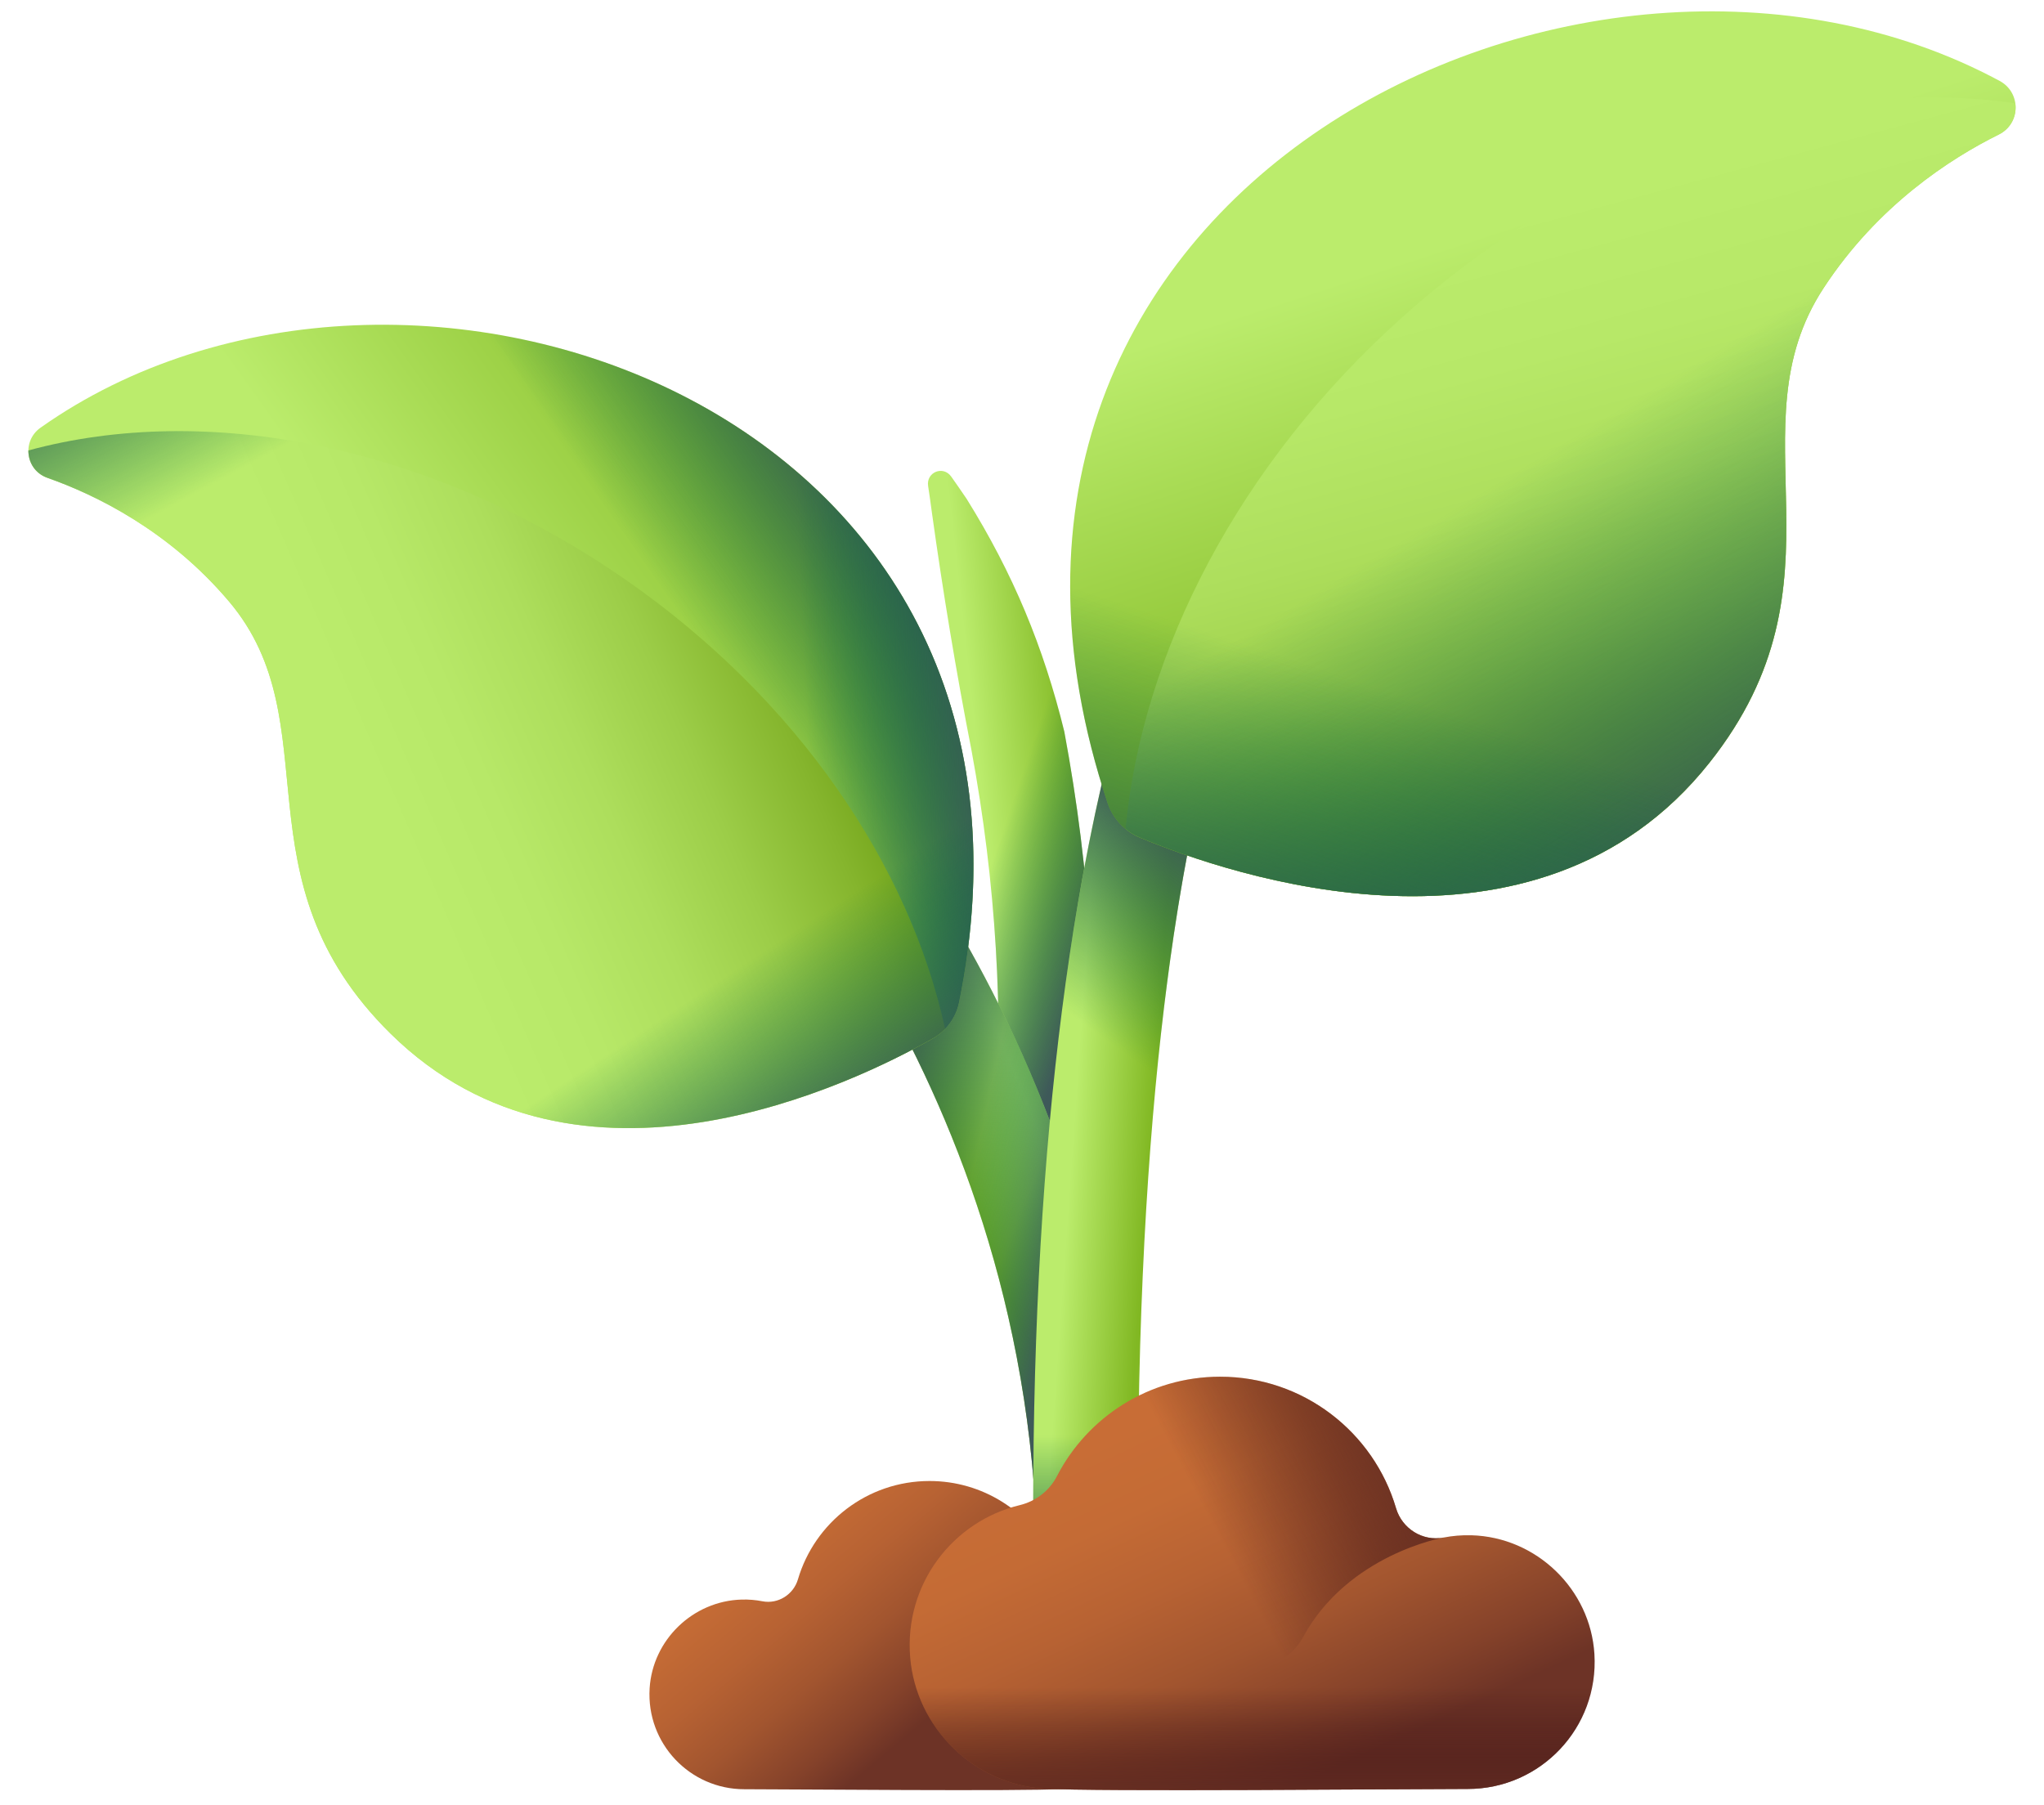 <svg width="60" height="53" viewBox="0 0 60 53" fill="none" xmlns="http://www.w3.org/2000/svg">
<path d="M30.608 33.79C30.054 33.746 29.777 33.724 29.223 33.679C29.466 29.739 29.235 25.913 28.518 22.032C28.064 19.71 27.68 17.384 27.354 15.041C27.313 14.732 27.291 14.578 27.244 14.268C27.183 13.865 27.684 13.655 27.923 13.993C28.106 14.253 28.197 14.384 28.376 14.648C29.735 16.832 30.633 18.987 31.242 21.479C32.014 25.618 32.261 29.698 31.994 33.9C31.439 33.856 31.162 33.834 30.608 33.79Z" fill="url(#paint0_linear_44_1468)"/>
<path d="M30.608 33.79C30.054 33.746 29.777 33.724 29.223 33.679C29.466 29.739 29.235 25.913 28.518 22.032C28.064 19.71 27.68 17.384 27.354 15.041C27.313 14.732 27.291 14.578 27.244 14.268C27.183 13.865 27.684 13.655 27.923 13.993C28.106 14.253 28.197 14.384 28.376 14.648C29.735 16.832 30.633 18.987 31.242 21.479C32.014 25.618 32.261 29.698 31.994 33.9C31.439 33.856 31.162 33.834 30.608 33.79Z" fill="url(#paint1_linear_44_1468)"/>
<path d="M30.456 46.264C30.442 31.681 21.264 22.782 21.171 22.693L23.136 20.628C23.241 20.728 25.743 23.131 28.248 27.491C30.551 31.5 33.298 38.012 33.306 46.262L30.456 46.264Z" fill="url(#paint2_linear_44_1468)"/>
<path d="M30.456 46.264C30.442 31.681 21.264 22.782 21.171 22.693L23.136 20.628C23.241 20.728 25.743 23.131 28.248 27.491C30.551 31.5 33.298 38.012 33.306 46.262L30.456 46.264Z" fill="url(#paint3_linear_44_1468)"/>
<path d="M30.456 46.264C30.442 31.681 21.264 22.782 21.171 22.693L23.136 20.628C23.241 20.728 25.743 23.131 28.248 27.491C30.551 31.5 33.298 38.012 33.306 46.262L30.456 46.264Z" fill="url(#paint4_linear_44_1468)"/>
<path d="M30.342 46.396C30.195 35.224 31.234 26.19 33.206 19.769C34.727 14.819 36.361 13.179 36.542 13.008L38.496 15.084C38.496 15.084 38.503 15.078 38.517 15.064C38.503 15.078 37.119 16.528 35.789 21.081C34.561 25.287 33.247 33.181 33.42 46.358L30.342 46.396Z" fill="url(#paint5_linear_44_1468)"/>
<path d="M36.542 13.008C36.361 13.179 34.727 14.819 33.206 19.769C31.959 23.829 31.086 28.935 30.649 34.964H33.679C34.106 28.365 34.967 23.897 35.789 21.081C37.119 16.528 38.503 15.078 38.517 15.064C38.503 15.078 38.496 15.084 38.496 15.084L36.542 13.008Z" fill="url(#paint6_linear_44_1468)"/>
<path d="M1.189 12.557C11.838 5.029 31.73 11.895 28.15 29.434C28.058 29.882 27.773 30.266 27.376 30.491C25.083 31.794 16.969 35.769 11.466 30.347C6.851 25.8 9.751 21.244 6.726 17.662C4.961 15.573 2.81 14.528 1.392 14.028C0.75 13.802 0.633 12.95 1.189 12.557Z" fill="url(#paint7_linear_44_1468)"/>
<path d="M1.189 12.557C0.633 12.95 0.75 13.802 1.392 14.028C2.81 14.528 4.961 15.573 6.726 17.662C7.35 18.402 7.722 19.183 7.96 19.997L24.818 31.731C25.93 31.276 26.823 30.806 27.376 30.492C27.773 30.266 28.058 29.882 28.15 29.434C31.73 11.895 11.838 5.029 1.189 12.557Z" fill="url(#paint8_linear_44_1468)"/>
<path d="M11.466 30.347C16.969 35.769 25.083 31.794 27.376 30.491C27.774 30.266 28.058 29.882 28.15 29.434C29.846 21.125 26.275 15.213 20.914 12.09L9.751 28.127C10.162 28.865 10.714 29.606 11.466 30.347Z" fill="url(#paint9_linear_44_1468)"/>
<path d="M0.834 13.224C0.828 13.562 1.022 13.898 1.391 14.028C2.809 14.527 4.96 15.573 6.725 17.662C9.75 21.244 6.85 25.8 11.465 30.347C16.968 35.769 25.082 31.794 27.375 30.491C27.512 30.413 27.635 30.315 27.742 30.203C26.697 25.414 23.418 20.537 18.381 17.031C12.654 13.045 6.053 11.805 0.834 13.224Z" fill="url(#paint10_linear_44_1468)"/>
<path d="M0.834 13.224C0.828 13.562 1.022 13.898 1.391 14.028C2.809 14.527 4.96 15.573 6.725 17.662C9.75 21.244 6.85 25.8 11.465 30.347C16.968 35.769 25.082 31.794 27.375 30.491C27.512 30.413 27.635 30.315 27.742 30.203C26.697 25.414 23.418 20.537 18.381 17.031C12.654 13.045 6.053 11.805 0.834 13.224Z" fill="url(#paint11_linear_44_1468)"/>
<path d="M11.466 30.347C16.969 35.769 25.083 31.794 27.376 30.491C27.774 30.266 28.058 29.882 28.15 29.434C29.846 21.125 26.275 15.213 20.914 12.09L9.751 28.127C10.162 28.865 10.714 29.606 11.466 30.347Z" fill="url(#paint12_linear_44_1468)"/>
<path d="M58.699 2.376C46.537 -4.174 26.501 5.594 32.514 23.577C32.668 24.037 33.016 24.404 33.463 24.59C36.041 25.666 45.082 28.806 50.174 22.399C54.444 17.027 50.81 12.608 53.532 8.454C55.119 6.031 57.247 4.656 58.674 3.949C59.32 3.629 59.334 2.718 58.699 2.376Z" fill="url(#paint13_linear_44_1468)"/>
<path d="M59.157 3.032C59.206 3.386 59.044 3.765 58.673 3.949C57.247 4.656 55.119 6.031 53.531 8.454C50.809 12.607 54.443 17.027 50.173 22.399C45.082 28.805 36.04 25.666 33.463 24.59C33.308 24.526 33.167 24.439 33.04 24.335C33.525 19.165 36.347 13.617 41.194 9.285C46.705 4.359 53.486 2.209 59.157 3.032Z" fill="url(#paint14_linear_44_1468)"/>
<path d="M59.157 3.032C59.206 3.386 59.044 3.765 58.673 3.949C57.247 4.656 55.119 6.031 53.531 8.454C50.809 12.607 54.443 17.027 50.173 22.399C45.082 28.805 36.04 25.666 33.463 24.59C33.308 24.526 33.167 24.439 33.04 24.335C33.525 19.165 36.347 13.617 41.194 9.285C46.705 4.359 53.486 2.209 59.157 3.032Z" fill="url(#paint15_linear_44_1468)"/>
<path d="M50.174 22.399C45.082 28.805 36.041 25.666 33.463 24.59C33.016 24.404 32.668 24.037 32.514 23.577C29.666 15.059 32.663 8.384 37.899 4.414L51.692 19.845C51.355 20.673 50.87 21.524 50.174 22.399Z" fill="url(#paint16_linear_44_1468)"/>
<path d="M30.417 39.273C30.335 41.538 30.309 43.914 30.342 46.396L33.42 46.358C33.387 43.801 33.409 41.444 33.476 39.273H30.417Z" fill="url(#paint17_linear_44_1468)"/>
<path d="M21.769 46.961C21.979 46.955 22.184 46.972 22.381 47.011C22.839 47.1 23.291 46.815 23.423 46.367C23.914 44.699 25.457 43.48 27.285 43.48C28.845 43.48 30.197 44.367 30.865 45.664C31.032 45.986 31.33 46.215 31.683 46.3C33.151 46.655 34.219 48.034 34.087 49.638C33.959 51.184 32.696 52.423 31.148 52.523C30.071 52.592 23.141 52.529 21.848 52.529C20.252 52.529 18.97 51.186 19.069 49.569C19.156 48.144 20.342 47.001 21.769 46.961Z" fill="url(#paint18_linear_44_1468)"/>
<path d="M43.192 45.073C42.911 45.065 42.637 45.089 42.373 45.14C41.761 45.259 41.157 44.878 40.98 44.279C40.323 42.047 38.259 40.418 35.814 40.418C33.728 40.418 31.921 41.604 31.026 43.338C30.803 43.77 30.404 44.075 29.932 44.189C27.969 44.663 26.541 46.508 26.717 48.654C26.888 50.722 28.578 52.379 30.648 52.512C32.089 52.604 41.358 52.521 43.086 52.521C45.221 52.521 46.936 50.725 46.803 48.561C46.686 46.655 45.1 45.126 43.192 45.073Z" fill="url(#paint19_linear_44_1468)"/>
<path d="M43.192 45.073C42.911 45.065 42.637 45.089 42.373 45.14C41.761 45.259 41.157 44.878 40.98 44.279C40.323 42.047 38.259 40.418 35.814 40.418C33.728 40.418 31.921 41.604 31.026 43.338C30.803 43.77 30.404 44.075 29.932 44.189C27.969 44.663 26.541 46.508 26.717 48.654C26.888 50.722 28.578 52.379 30.648 52.512C32.089 52.604 41.358 52.521 43.086 52.521C45.221 52.521 46.936 50.725 46.803 48.561C46.686 46.655 45.1 45.126 43.192 45.073Z" fill="url(#paint20_linear_44_1468)"/>
<path d="M40.98 44.279C40.323 42.047 38.259 40.418 35.814 40.418C33.728 40.418 31.921 41.604 31.026 43.338C30.803 43.77 30.404 44.075 29.932 44.189C27.969 44.663 26.541 46.508 26.717 48.654C26.888 50.722 28.578 52.379 30.648 52.512C31.112 52.542 32.385 52.553 33.957 52.555C34.151 50.772 35.452 49.321 37.16 48.909C37.633 48.795 38.023 48.485 38.254 48.058C39.572 45.631 42.373 45.14 42.373 45.14C41.761 45.259 41.157 44.878 40.98 44.279Z" fill="url(#paint21_linear_44_1468)"/>
<defs>
<linearGradient id="paint0_linear_44_1468" x1="28.899" y1="23.962" x2="31.826" y2="23.637" gradientUnits="userSpaceOnUse">
<stop stop-color="#BBEC6C"/>
<stop offset="1" stop-color="#81B823"/>
</linearGradient>
<linearGradient id="paint1_linear_44_1468" x1="29.533" y1="24.119" x2="33.056" y2="25.312" gradientUnits="userSpaceOnUse">
<stop stop-color="#026841" stop-opacity="0"/>
<stop offset="0.239" stop-color="#0A6644" stop-opacity="0.239"/>
<stop offset="0.611" stop-color="#20604D" stop-opacity="0.611"/>
<stop offset="1" stop-color="#3E5959"/>
</linearGradient>
<linearGradient id="paint2_linear_44_1468" x1="30.237" y1="32.605" x2="27.799" y2="33.621" gradientUnits="userSpaceOnUse">
<stop stop-color="#BBEC6C"/>
<stop offset="1" stop-color="#81B823"/>
</linearGradient>
<linearGradient id="paint3_linear_44_1468" x1="30.239" y1="34.883" x2="25.077" y2="32.729" gradientUnits="userSpaceOnUse">
<stop stop-color="#026841" stop-opacity="0"/>
<stop offset="0.239" stop-color="#0A6644" stop-opacity="0.239"/>
<stop offset="0.611" stop-color="#20604D" stop-opacity="0.611"/>
<stop offset="1" stop-color="#3E5959"/>
</linearGradient>
<linearGradient id="paint4_linear_44_1468" x1="28.684" y1="33.844" x2="31.773" y2="34.494" gradientUnits="userSpaceOnUse">
<stop stop-color="#026841" stop-opacity="0"/>
<stop offset="0.239" stop-color="#0A6644" stop-opacity="0.239"/>
<stop offset="0.611" stop-color="#20604D" stop-opacity="0.611"/>
<stop offset="1" stop-color="#3E5959"/>
</linearGradient>
<linearGradient id="paint5_linear_44_1468" x1="31.768" y1="29.583" x2="34.044" y2="29.745" gradientUnits="userSpaceOnUse">
<stop stop-color="#BBEC6C"/>
<stop offset="1" stop-color="#81B823"/>
</linearGradient>
<linearGradient id="paint6_linear_44_1468" x1="31.115" y1="29.572" x2="34.908" y2="24.207" gradientUnits="userSpaceOnUse">
<stop stop-color="#026841" stop-opacity="0"/>
<stop offset="0.239" stop-color="#0A6644" stop-opacity="0.239"/>
<stop offset="0.611" stop-color="#20604D" stop-opacity="0.611"/>
<stop offset="1" stop-color="#3E5959"/>
</linearGradient>
<linearGradient id="paint7_linear_44_1468" x1="14.385" y1="21.448" x2="24.882" y2="13.962" gradientUnits="userSpaceOnUse">
<stop stop-color="#BBEC6C"/>
<stop offset="1" stop-color="#81B823"/>
</linearGradient>
<linearGradient id="paint8_linear_44_1468" x1="19.752" y1="17.753" x2="25.306" y2="13.928" gradientUnits="userSpaceOnUse">
<stop stop-color="#026841" stop-opacity="0"/>
<stop offset="0.239" stop-color="#0A6644" stop-opacity="0.239"/>
<stop offset="0.611" stop-color="#20604D" stop-opacity="0.611"/>
<stop offset="1" stop-color="#3E5959"/>
</linearGradient>
<linearGradient id="paint9_linear_44_1468" x1="23.724" y1="22.425" x2="29.228" y2="22.183" gradientUnits="userSpaceOnUse">
<stop stop-color="#026841" stop-opacity="0"/>
<stop offset="0.239" stop-color="#0A6644" stop-opacity="0.239"/>
<stop offset="0.611" stop-color="#20604D" stop-opacity="0.611"/>
<stop offset="1" stop-color="#3E5959"/>
</linearGradient>
<linearGradient id="paint10_linear_44_1468" x1="11.111" y1="23.216" x2="23.022" y2="18.054" gradientUnits="userSpaceOnUse">
<stop stop-color="#BBEC6C"/>
<stop offset="0.232" stop-color="#B7E868"/>
<stop offset="0.458" stop-color="#ADDE5C"/>
<stop offset="0.682" stop-color="#9CCD48"/>
<stop offset="0.903" stop-color="#85B52D"/>
<stop offset="1" stop-color="#78A91F"/>
</linearGradient>
<linearGradient id="paint11_linear_44_1468" x1="9.597" y1="12.412" x2="6.722" y2="7.096" gradientUnits="userSpaceOnUse">
<stop stop-color="#026841" stop-opacity="0"/>
<stop offset="0.239" stop-color="#0A6644" stop-opacity="0.239"/>
<stop offset="0.611" stop-color="#20604D" stop-opacity="0.611"/>
<stop offset="1" stop-color="#3E5959"/>
</linearGradient>
<linearGradient id="paint12_linear_44_1468" x1="21.756" y1="28.37" x2="25.135" y2="33.524" gradientUnits="userSpaceOnUse">
<stop stop-color="#026841" stop-opacity="0"/>
<stop offset="0.239" stop-color="#0A6644" stop-opacity="0.239"/>
<stop offset="0.611" stop-color="#20604D" stop-opacity="0.611"/>
<stop offset="1" stop-color="#3E5959"/>
</linearGradient>
<linearGradient id="paint13_linear_44_1468" x1="43.699" y1="6.816" x2="47.8" y2="19.329" gradientUnits="userSpaceOnUse">
<stop stop-color="#BBEC6C"/>
<stop offset="1" stop-color="#81B823"/>
</linearGradient>
<linearGradient id="paint14_linear_44_1468" x1="44.083" y1="6.307" x2="48.909" y2="24.136" gradientUnits="userSpaceOnUse">
<stop stop-color="#BBEC6C"/>
<stop offset="0.232" stop-color="#B7E868"/>
<stop offset="0.458" stop-color="#ADDE5C"/>
<stop offset="0.682" stop-color="#9CCD48"/>
<stop offset="0.903" stop-color="#85B52D"/>
<stop offset="1" stop-color="#78A91F"/>
</linearGradient>
<linearGradient id="paint15_linear_44_1468" x1="45.742" y1="13.094" x2="52.516" y2="24.312" gradientUnits="userSpaceOnUse">
<stop stop-color="#026841" stop-opacity="0"/>
<stop offset="0.239" stop-color="#0A6644" stop-opacity="0.239"/>
<stop offset="0.611" stop-color="#20604D" stop-opacity="0.611"/>
<stop offset="1" stop-color="#3E5959"/>
</linearGradient>
<linearGradient id="paint16_linear_44_1468" x1="40.57" y1="20.227" x2="37.264" y2="30.306" gradientUnits="userSpaceOnUse">
<stop stop-color="#026841" stop-opacity="0"/>
<stop offset="0.239" stop-color="#0A6644" stop-opacity="0.239"/>
<stop offset="0.611" stop-color="#20604D" stop-opacity="0.611"/>
<stop offset="1" stop-color="#3E5959"/>
</linearGradient>
<linearGradient id="paint17_linear_44_1468" x1="31.902" y1="42.145" x2="31.902" y2="46.514" gradientUnits="userSpaceOnUse">
<stop stop-color="#026841" stop-opacity="0"/>
<stop offset="0.239" stop-color="#0A6644" stop-opacity="0.239"/>
<stop offset="0.611" stop-color="#20604D" stop-opacity="0.611"/>
<stop offset="1" stop-color="#3E5959"/>
</linearGradient>
<linearGradient id="paint18_linear_44_1468" x1="21.993" y1="44.076" x2="27.329" y2="50.372" gradientUnits="userSpaceOnUse">
<stop stop-color="#C86D36"/>
<stop offset="0.201" stop-color="#C46B35"/>
<stop offset="0.414" stop-color="#B76233"/>
<stop offset="0.633" stop-color="#A2552F"/>
<stop offset="0.855" stop-color="#85422A"/>
<stop offset="1" stop-color="#6D3326"/>
</linearGradient>
<linearGradient id="paint19_linear_44_1468" x1="33.567" y1="41.704" x2="38.442" y2="52.249" gradientUnits="userSpaceOnUse">
<stop stop-color="#C86D36"/>
<stop offset="0.201" stop-color="#C46B35"/>
<stop offset="0.414" stop-color="#B76233"/>
<stop offset="0.633" stop-color="#A2552F"/>
<stop offset="0.855" stop-color="#85422A"/>
<stop offset="1" stop-color="#6D3326"/>
</linearGradient>
<linearGradient id="paint20_linear_44_1468" x1="36.757" y1="49.541" x2="36.757" y2="53.336" gradientUnits="userSpaceOnUse">
<stop stop-color="#3A0F13" stop-opacity="0"/>
<stop offset="0.272" stop-color="#3E1215" stop-opacity="0.272"/>
<stop offset="0.561" stop-color="#4B1B19" stop-opacity="0.561"/>
<stop offset="0.857" stop-color="#602A21" stop-opacity="0.857"/>
<stop offset="1" stop-color="#6D3326"/>
</linearGradient>
<linearGradient id="paint21_linear_44_1468" x1="35.998" y1="45.535" x2="42.065" y2="42.303" gradientUnits="userSpaceOnUse">
<stop stop-color="#3A0F13" stop-opacity="0"/>
<stop offset="0.272" stop-color="#3E1215" stop-opacity="0.272"/>
<stop offset="0.561" stop-color="#4B1B19" stop-opacity="0.561"/>
<stop offset="0.857" stop-color="#602A21" stop-opacity="0.857"/>
<stop offset="1" stop-color="#6D3326"/>
</linearGradient>
</defs>
</svg>
